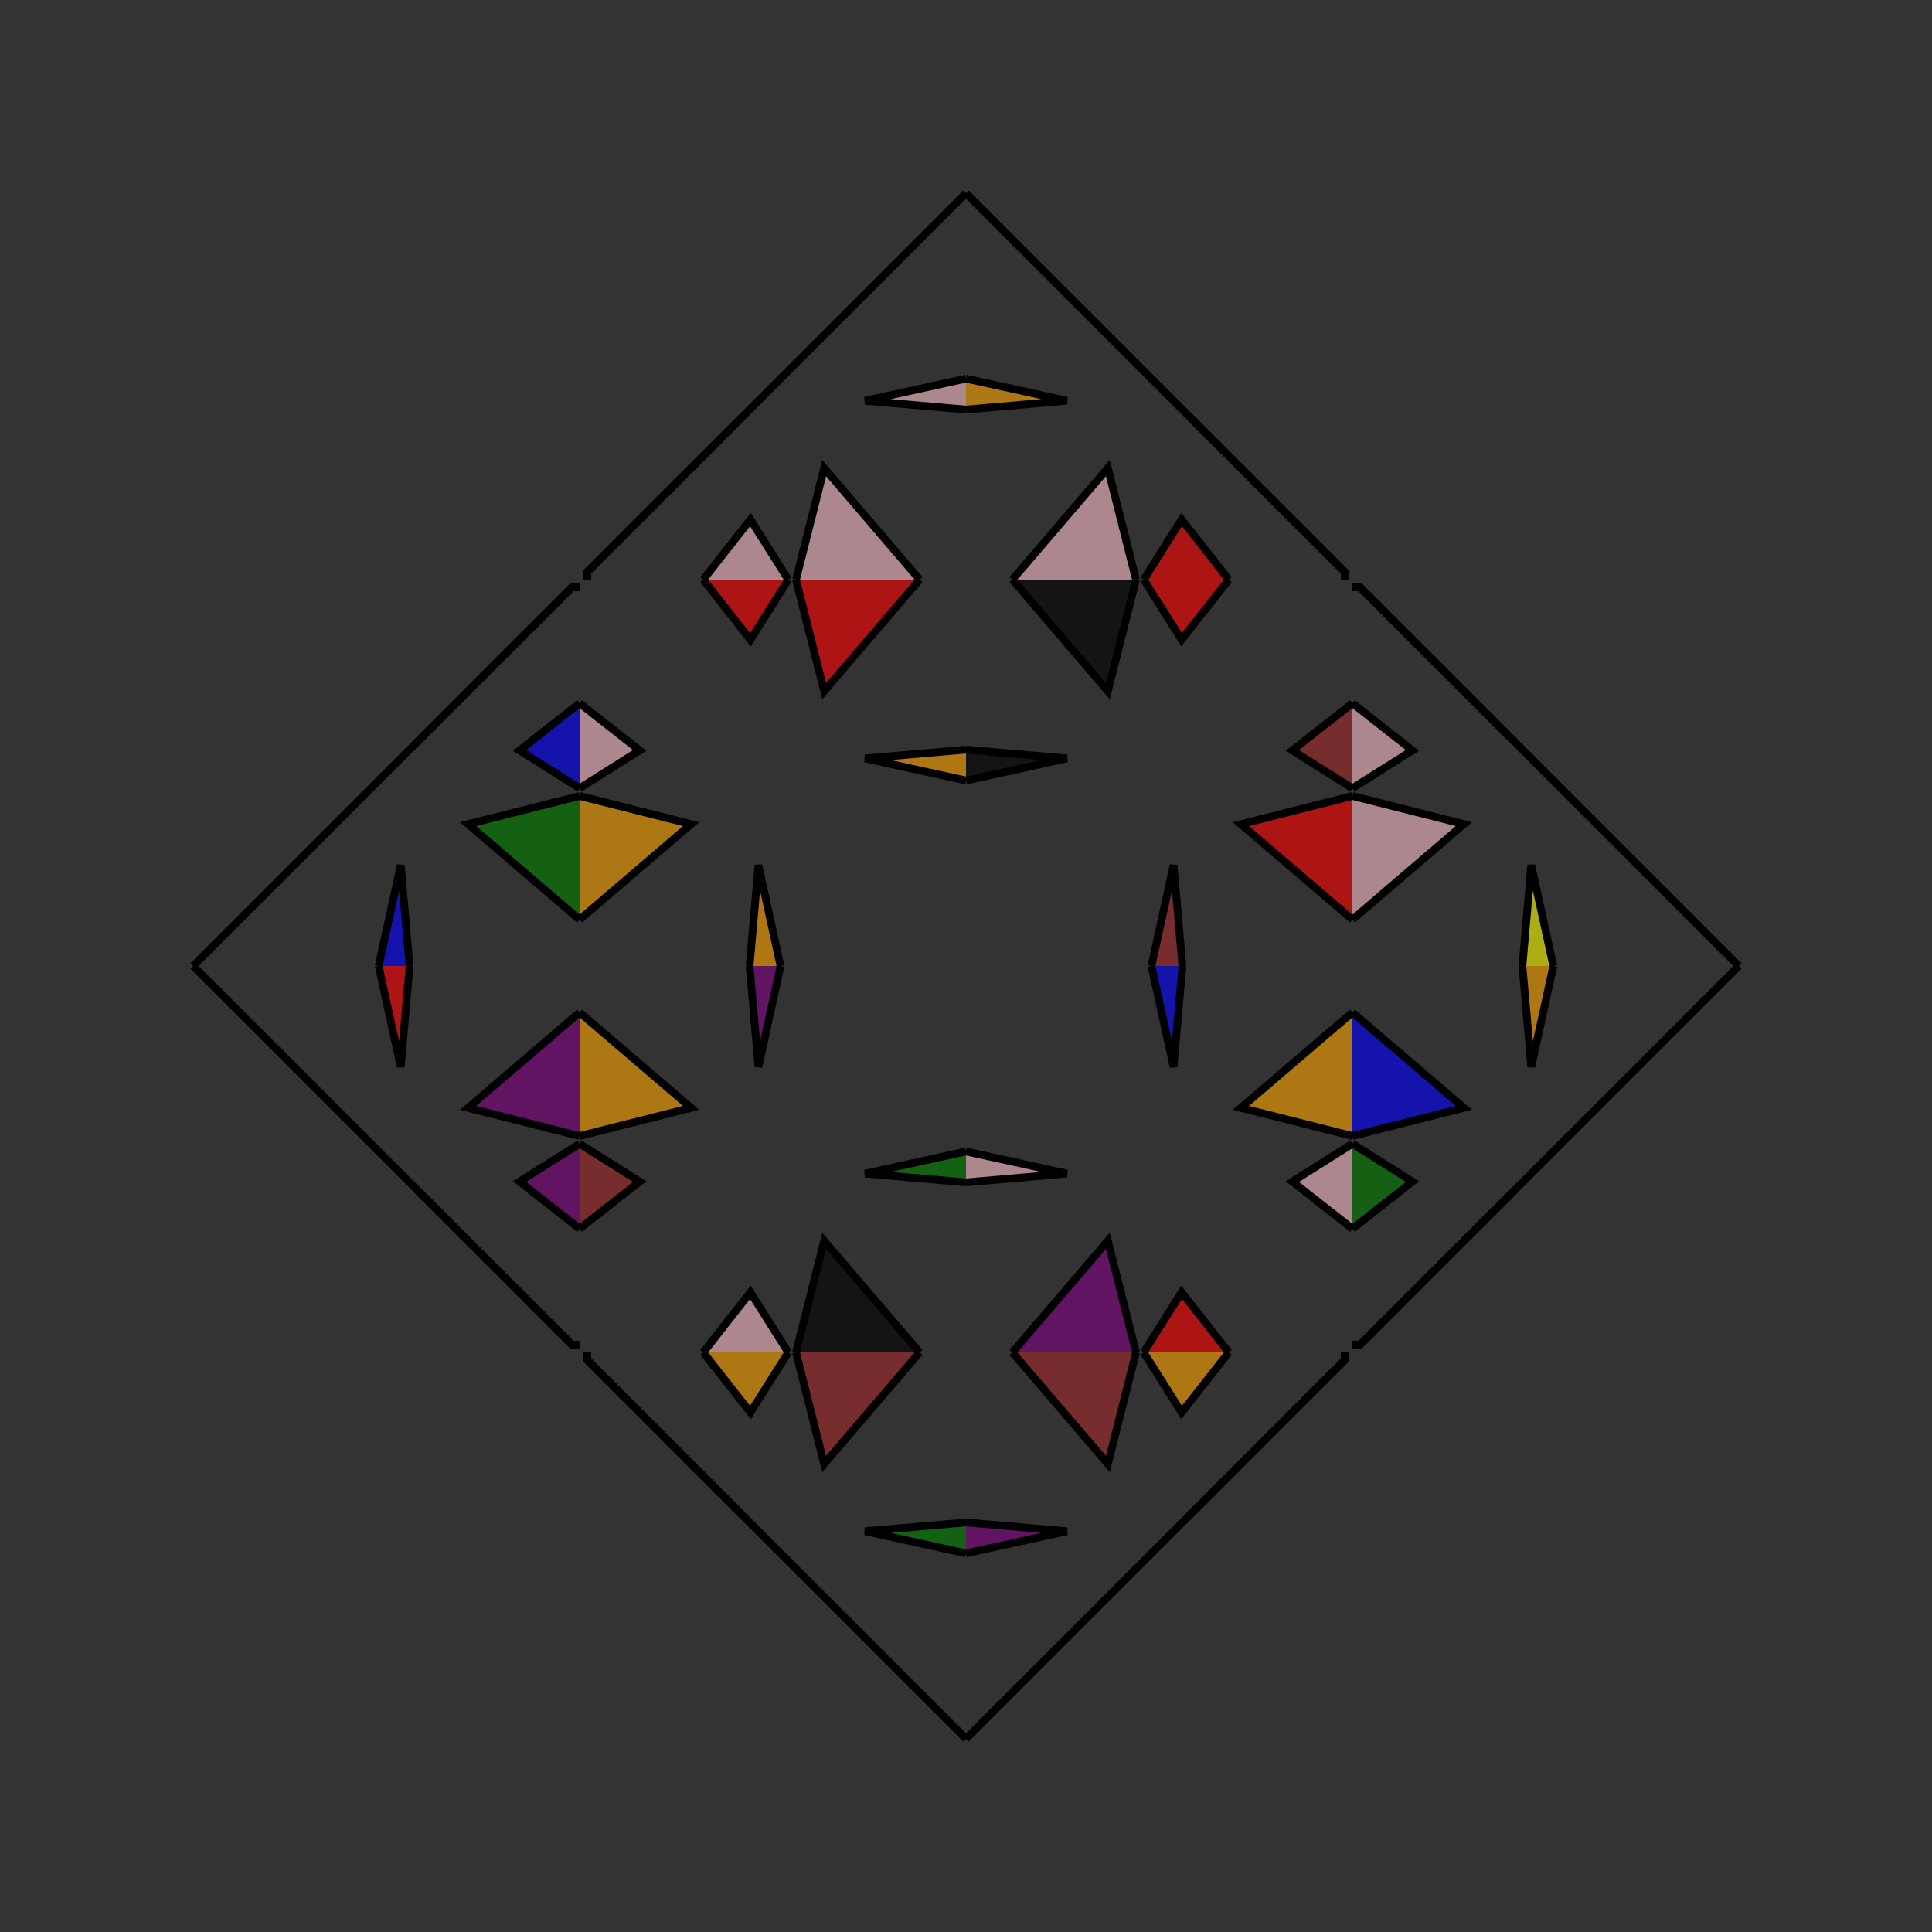 <?xml version="1.0" encoding="UTF-8"?>
<svg xmlns="http://www.w3.org/2000/svg" xmlns:xlink="http://www.w3.org/1999/xlink"
     width="250" height="250" viewBox="-125.0 -125.0 250 250">
<rect x="-125.0" y="-125.0" width="250" height="250" fill="#333333" stroke="none"/>
<defs>
</defs>
<path d="M24.0,-0.0 L26.86,-13.055 L28.0,-0.0" fill="brown" fill-opacity="0.6" stroke="black" stroke-width="1" />
<path d="M24.0,-0.0 L26.86,13.055 L28.0,-0.0" fill="blue" fill-opacity="0.6" stroke="black" stroke-width="1" />
<path d="M44.0,56.0 L41.0,59.0 L33.0,67.0" fill="brown" fill-opacity="0.6" stroke="black" stroke-width="1" />
<path d="M44.0,-56.0 L41.0,-59.0 L33.0,-67.0" fill="green" fill-opacity="0.6" stroke="black" stroke-width="1" />
<path d="M50.0,-6.0 L35.569,-18.355 L50.0,-22.0" fill="red" fill-opacity="0.6" stroke="black" stroke-width="1" />
<path d="M50.0,6.0 L35.569,18.355 L50.0,22.0" fill="orange" fill-opacity="0.6" stroke="black" stroke-width="1" />
<path d="M50.0,-23.0 L42.226,-27.898 L50.0,-34.0" fill="brown" fill-opacity="0.6" stroke="black" stroke-width="1" />
<path d="M50.0,23.0 L42.226,27.898 L50.0,34.0" fill="pink" fill-opacity="0.6" stroke="black" stroke-width="1" />
<path d="M49.0,50.0 L49.0,51.0 L48.0,52.0" fill="purple" fill-opacity="0.6" stroke="black" stroke-width="1" />
<path d="M49.0,-50.0 L49.0,-51.0 L48.0,-52.0" fill="red" fill-opacity="0.6" stroke="black" stroke-width="1" />
<path d="M49.0,51.0 L48.0,52.0 L46.0,54.0" fill="brown" fill-opacity="0.6" stroke="black" stroke-width="1" />
<path d="M49.0,-51.0 L48.0,-52.0 L46.0,-54.0" fill="blue" fill-opacity="0.6" stroke="black" stroke-width="1" />
<path d="M48.0,52.0 L46.0,54.0 L44.0,56.0" fill="orange" fill-opacity="0.6" stroke="black" stroke-width="1" />
<path d="M48.0,-52.0 L46.0,-54.0 L44.0,-56.0" fill="yellow" fill-opacity="0.6" stroke="black" stroke-width="1" />
<path d="M46.0,54.0 L44.0,56.0 L41.0,59.0" fill="black" fill-opacity="0.6" stroke="black" stroke-width="1" />
<path d="M46.0,-54.0 L44.0,-56.0 L41.0,-59.0" fill="brown" fill-opacity="0.6" stroke="black" stroke-width="1" />
<path d="M41.0,59.0 L33.0,67.0 L29.0,71.0" fill="green" fill-opacity="0.6" stroke="black" stroke-width="1" />
<path d="M41.0,-59.0 L33.0,-67.0 L29.0,-71.0" fill="purple" fill-opacity="0.6" stroke="black" stroke-width="1" />
<path d="M33.0,67.0 L29.0,71.0 L0.0,100.0" fill="purple" fill-opacity="0.6" stroke="black" stroke-width="1" />
<path d="M33.0,-67.0 L29.0,-71.0 L0.0,-100.0" fill="orange" fill-opacity="0.6" stroke="black" stroke-width="1" />
<path d="M-24.0,-0.0 L-26.86,-13.055 L-28.0,-0.0" fill="orange" fill-opacity="0.6" stroke="black" stroke-width="1" />
<path d="M-24.0,-0.0 L-26.86,13.055 L-28.0,-0.0" fill="purple" fill-opacity="0.6" stroke="black" stroke-width="1" />
<path d="M-44.0,56.0 L-41.0,59.0 L-33.0,67.0" fill="green" fill-opacity="0.6" stroke="black" stroke-width="1" />
<path d="M-44.0,-56.0 L-41.0,-59.0 L-33.0,-67.0" fill="yellow" fill-opacity="0.6" stroke="black" stroke-width="1" />
<path d="M-50.0,-6.0 L-35.569,-18.355 L-50.0,-22.0" fill="orange" fill-opacity="0.6" stroke="black" stroke-width="1" />
<path d="M-50.0,6.0 L-35.569,18.355 L-50.0,22.0" fill="orange" fill-opacity="0.6" stroke="black" stroke-width="1" />
<path d="M-50.0,-23.0 L-42.226,-27.898 L-50.0,-34.0" fill="pink" fill-opacity="0.6" stroke="black" stroke-width="1" />
<path d="M-50.0,23.0 L-42.226,27.898 L-50.0,34.0" fill="brown" fill-opacity="0.6" stroke="black" stroke-width="1" />
<path d="M-49.0,50.0 L-49.0,51.0 L-48.0,52.0" fill="red" fill-opacity="0.6" stroke="black" stroke-width="1" />
<path d="M-49.0,-50.0 L-49.0,-51.0 L-48.0,-52.0" fill="black" fill-opacity="0.6" stroke="black" stroke-width="1" />
<path d="M-49.0,51.0 L-48.0,52.0 L-46.0,54.0" fill="pink" fill-opacity="0.6" stroke="black" stroke-width="1" />
<path d="M-49.0,-51.0 L-48.0,-52.0 L-46.0,-54.0" fill="yellow" fill-opacity="0.6" stroke="black" stroke-width="1" />
<path d="M-48.0,52.0 L-46.0,54.0 L-44.0,56.0" fill="brown" fill-opacity="0.6" stroke="black" stroke-width="1" />
<path d="M-48.0,-52.0 L-46.0,-54.0 L-44.0,-56.0" fill="purple" fill-opacity="0.6" stroke="black" stroke-width="1" />
<path d="M-46.0,54.0 L-44.0,56.0 L-41.0,59.0" fill="black" fill-opacity="0.6" stroke="black" stroke-width="1" />
<path d="M-46.0,-54.0 L-44.0,-56.0 L-41.0,-59.0" fill="brown" fill-opacity="0.6" stroke="black" stroke-width="1" />
<path d="M-41.0,59.0 L-33.0,67.0 L-29.0,71.0" fill="yellow" fill-opacity="0.6" stroke="black" stroke-width="1" />
<path d="M-41.0,-59.0 L-33.0,-67.0 L-29.0,-71.0" fill="pink" fill-opacity="0.6" stroke="black" stroke-width="1" />
<path d="M-33.0,67.0 L-29.0,71.0 L0.0,100.0" fill="brown" fill-opacity="0.6" stroke="black" stroke-width="1" />
<path d="M-33.0,-67.0 L-29.0,-71.0 L0.0,-100.0" fill="purple" fill-opacity="0.6" stroke="black" stroke-width="1" />
<path d="M76.0,-0.0 L73.14,13.055 L72.0,-0.0" fill="orange" fill-opacity="0.6" stroke="black" stroke-width="1" />
<path d="M76.0,-0.0 L73.14,-13.055 L72.0,-0.0" fill="yellow" fill-opacity="0.6" stroke="black" stroke-width="1" />
<path d="M56.0,44.0 L59.0,41.0 L67.0,33.0" fill="purple" fill-opacity="0.6" stroke="black" stroke-width="1" />
<path d="M56.0,-44.0 L59.0,-41.0 L67.0,-33.0" fill="brown" fill-opacity="0.6" stroke="black" stroke-width="1" />
<path d="M50.0,6.0 L64.431,18.355 L50.0,22.0" fill="blue" fill-opacity="0.6" stroke="black" stroke-width="1" />
<path d="M50.0,-6.0 L64.431,-18.355 L50.0,-22.0" fill="pink" fill-opacity="0.6" stroke="black" stroke-width="1" />
<path d="M50.0,23.0 L57.774,27.898 L50.0,34.0" fill="green" fill-opacity="0.6" stroke="black" stroke-width="1" />
<path d="M50.0,-23.0 L57.774,-27.898 L50.0,-34.0" fill="pink" fill-opacity="0.6" stroke="black" stroke-width="1" />
<path d="M50.0,49.0 L51.0,49.0 L52.0,48.0" fill="purple" fill-opacity="0.6" stroke="black" stroke-width="1" />
<path d="M50.0,-49.0 L51.0,-49.0 L52.0,-48.0" fill="blue" fill-opacity="0.6" stroke="black" stroke-width="1" />
<path d="M51.0,49.0 L52.0,48.0 L54.0,46.0" fill="brown" fill-opacity="0.6" stroke="black" stroke-width="1" />
<path d="M51.0,-49.0 L52.0,-48.0 L54.0,-46.0" fill="purple" fill-opacity="0.6" stroke="black" stroke-width="1" />
<path d="M52.0,48.0 L54.0,46.0 L56.0,44.0" fill="yellow" fill-opacity="0.6" stroke="black" stroke-width="1" />
<path d="M52.0,-48.0 L54.0,-46.0 L56.0,-44.0" fill="orange" fill-opacity="0.6" stroke="black" stroke-width="1" />
<path d="M54.0,46.0 L56.0,44.0 L59.0,41.0" fill="red" fill-opacity="0.6" stroke="black" stroke-width="1" />
<path d="M54.0,-46.0 L56.0,-44.0 L59.0,-41.0" fill="purple" fill-opacity="0.6" stroke="black" stroke-width="1" />
<path d="M59.0,41.0 L67.0,33.0 L71.0,29.0" fill="purple" fill-opacity="0.6" stroke="black" stroke-width="1" />
<path d="M59.0,-41.0 L67.0,-33.0 L71.0,-29.0" fill="blue" fill-opacity="0.6" stroke="black" stroke-width="1" />
<path d="M67.0,33.0 L71.0,29.0 L100.0,-0.0" fill="pink" fill-opacity="0.6" stroke="black" stroke-width="1" />
<path d="M67.0,-33.0 L71.0,-29.0 L100.0,-0.0" fill="pink" fill-opacity="0.6" stroke="black" stroke-width="1" />
<path d="M0.0,-24.0 L13.055,-26.86 L0.0,-28.0" fill="black" fill-opacity="0.6" stroke="black" stroke-width="1" />
<path d="M0.0,24.0 L13.055,26.86 L0.0,28.0" fill="pink" fill-opacity="0.6" stroke="black" stroke-width="1" />
<path d="M0.0,76.0 L13.055,73.14 L0.0,72.0" fill="purple" fill-opacity="0.6" stroke="black" stroke-width="1" />
<path d="M0.0,-76.0 L13.055,-73.14 L0.0,-72.0" fill="orange" fill-opacity="0.6" stroke="black" stroke-width="1" />
<path d="M6.0,-50.0 L18.355,-35.569 L22.0,-50.0" fill="black" fill-opacity="0.6" stroke="black" stroke-width="1" />
<path d="M6.0,50.0 L18.355,35.569 L22.0,50.0" fill="purple" fill-opacity="0.6" stroke="black" stroke-width="1" />
<path d="M6.0,50.0 L18.355,64.431 L22.0,50.0" fill="brown" fill-opacity="0.6" stroke="black" stroke-width="1" />
<path d="M6.0,-50.0 L18.355,-64.431 L22.0,-50.0" fill="pink" fill-opacity="0.6" stroke="black" stroke-width="1" />
<path d="M23.0,-50.0 L27.898,-42.226 L34.0,-50.0" fill="red" fill-opacity="0.6" stroke="black" stroke-width="1" />
<path d="M23.0,50.0 L27.898,42.226 L34.0,50.0" fill="red" fill-opacity="0.6" stroke="black" stroke-width="1" />
<path d="M23.0,50.0 L27.898,57.774 L34.0,50.0" fill="orange" fill-opacity="0.6" stroke="black" stroke-width="1" />
<path d="M23.0,-50.0 L27.898,-57.774 L34.0,-50.0" fill="red" fill-opacity="0.6" stroke="black" stroke-width="1" />
<path d="M0.0,76.0 L-13.055,73.14 L0.0,72.0" fill="green" fill-opacity="0.6" stroke="black" stroke-width="1" />
<path d="M0.0,-24.0 L-13.055,-26.86 L0.0,-28.0" fill="orange" fill-opacity="0.6" stroke="black" stroke-width="1" />
<path d="M0.0,24.0 L-13.055,26.86 L0.0,28.0" fill="green" fill-opacity="0.6" stroke="black" stroke-width="1" />
<path d="M0.0,-76.0 L-13.055,-73.14 L0.0,-72.0" fill="pink" fill-opacity="0.6" stroke="black" stroke-width="1" />
<path d="M-6.0,50.0 L-18.355,64.431 L-22.0,50.0" fill="brown" fill-opacity="0.6" stroke="black" stroke-width="1" />
<path d="M-6.0,-50.0 L-18.355,-35.569 L-22.0,-50.0" fill="red" fill-opacity="0.6" stroke="black" stroke-width="1" />
<path d="M-6.0,50.0 L-18.355,35.569 L-22.0,50.0" fill="black" fill-opacity="0.6" stroke="black" stroke-width="1" />
<path d="M-6.0,-50.0 L-18.355,-64.431 L-22.0,-50.0" fill="pink" fill-opacity="0.6" stroke="black" stroke-width="1" />
<path d="M-23.0,50.0 L-27.898,57.774 L-34.0,50.0" fill="orange" fill-opacity="0.6" stroke="black" stroke-width="1" />
<path d="M-23.0,-50.0 L-27.898,-42.226 L-34.0,-50.0" fill="red" fill-opacity="0.6" stroke="black" stroke-width="1" />
<path d="M-23.0,50.0 L-27.898,42.226 L-34.0,50.0" fill="pink" fill-opacity="0.6" stroke="black" stroke-width="1" />
<path d="M-23.0,-50.0 L-27.898,-57.774 L-34.0,-50.0" fill="pink" fill-opacity="0.6" stroke="black" stroke-width="1" />
<path d="M-76.0,-0.0 L-73.14,-13.055 L-72.0,-0.0" fill="blue" fill-opacity="0.6" stroke="black" stroke-width="1" />
<path d="M-76.0,-0.0 L-73.14,13.055 L-72.0,-0.0" fill="red" fill-opacity="0.6" stroke="black" stroke-width="1" />
<path d="M-56.0,-44.0 L-59.0,-41.0 L-67.0,-33.0" fill="pink" fill-opacity="0.6" stroke="black" stroke-width="1" />
<path d="M-56.0,44.0 L-59.0,41.0 L-67.0,33.0" fill="blue" fill-opacity="0.6" stroke="black" stroke-width="1" />
<path d="M-50.0,-6.0 L-64.431,-18.355 L-50.0,-22.0" fill="green" fill-opacity="0.6" stroke="black" stroke-width="1" />
<path d="M-50.0,6.0 L-64.431,18.355 L-50.0,22.0" fill="purple" fill-opacity="0.6" stroke="black" stroke-width="1" />
<path d="M-50.0,-23.0 L-57.774,-27.898 L-50.0,-34.0" fill="blue" fill-opacity="0.6" stroke="black" stroke-width="1" />
<path d="M-50.0,23.0 L-57.774,27.898 L-50.0,34.0" fill="purple" fill-opacity="0.6" stroke="black" stroke-width="1" />
<path d="M-50.0,-49.0 L-51.0,-49.0 L-52.0,-48.0" fill="yellow" fill-opacity="0.6" stroke="black" stroke-width="1" />
<path d="M-50.0,49.0 L-51.0,49.0 L-52.0,48.0" fill="orange" fill-opacity="0.6" stroke="black" stroke-width="1" />
<path d="M-51.0,-49.0 L-52.0,-48.0 L-54.0,-46.0" fill="black" fill-opacity="0.6" stroke="black" stroke-width="1" />
<path d="M-51.0,49.0 L-52.0,48.0 L-54.0,46.0" fill="purple" fill-opacity="0.6" stroke="black" stroke-width="1" />
<path d="M-52.0,-48.0 L-54.0,-46.0 L-56.0,-44.0" fill="red" fill-opacity="0.6" stroke="black" stroke-width="1" />
<path d="M-52.0,48.0 L-54.0,46.0 L-56.0,44.0" fill="black" fill-opacity="0.6" stroke="black" stroke-width="1" />
<path d="M-54.0,-46.0 L-56.0,-44.0 L-59.0,-41.0" fill="green" fill-opacity="0.6" stroke="black" stroke-width="1" />
<path d="M-54.0,46.0 L-56.0,44.0 L-59.0,41.0" fill="black" fill-opacity="0.6" stroke="black" stroke-width="1" />
<path d="M-59.0,-41.0 L-67.0,-33.0 L-71.0,-29.0" fill="orange" fill-opacity="0.6" stroke="black" stroke-width="1" />
<path d="M-59.0,41.0 L-67.0,33.0 L-71.0,29.0" fill="brown" fill-opacity="0.6" stroke="black" stroke-width="1" />
<path d="M-67.0,-33.0 L-71.0,-29.0 L-100.0,-0.0" fill="red" fill-opacity="0.6" stroke="black" stroke-width="1" />
<path d="M-67.0,33.0 L-71.0,29.0 L-100.0,-0.0" fill="purple" fill-opacity="0.6" stroke="black" stroke-width="1" />
</svg>